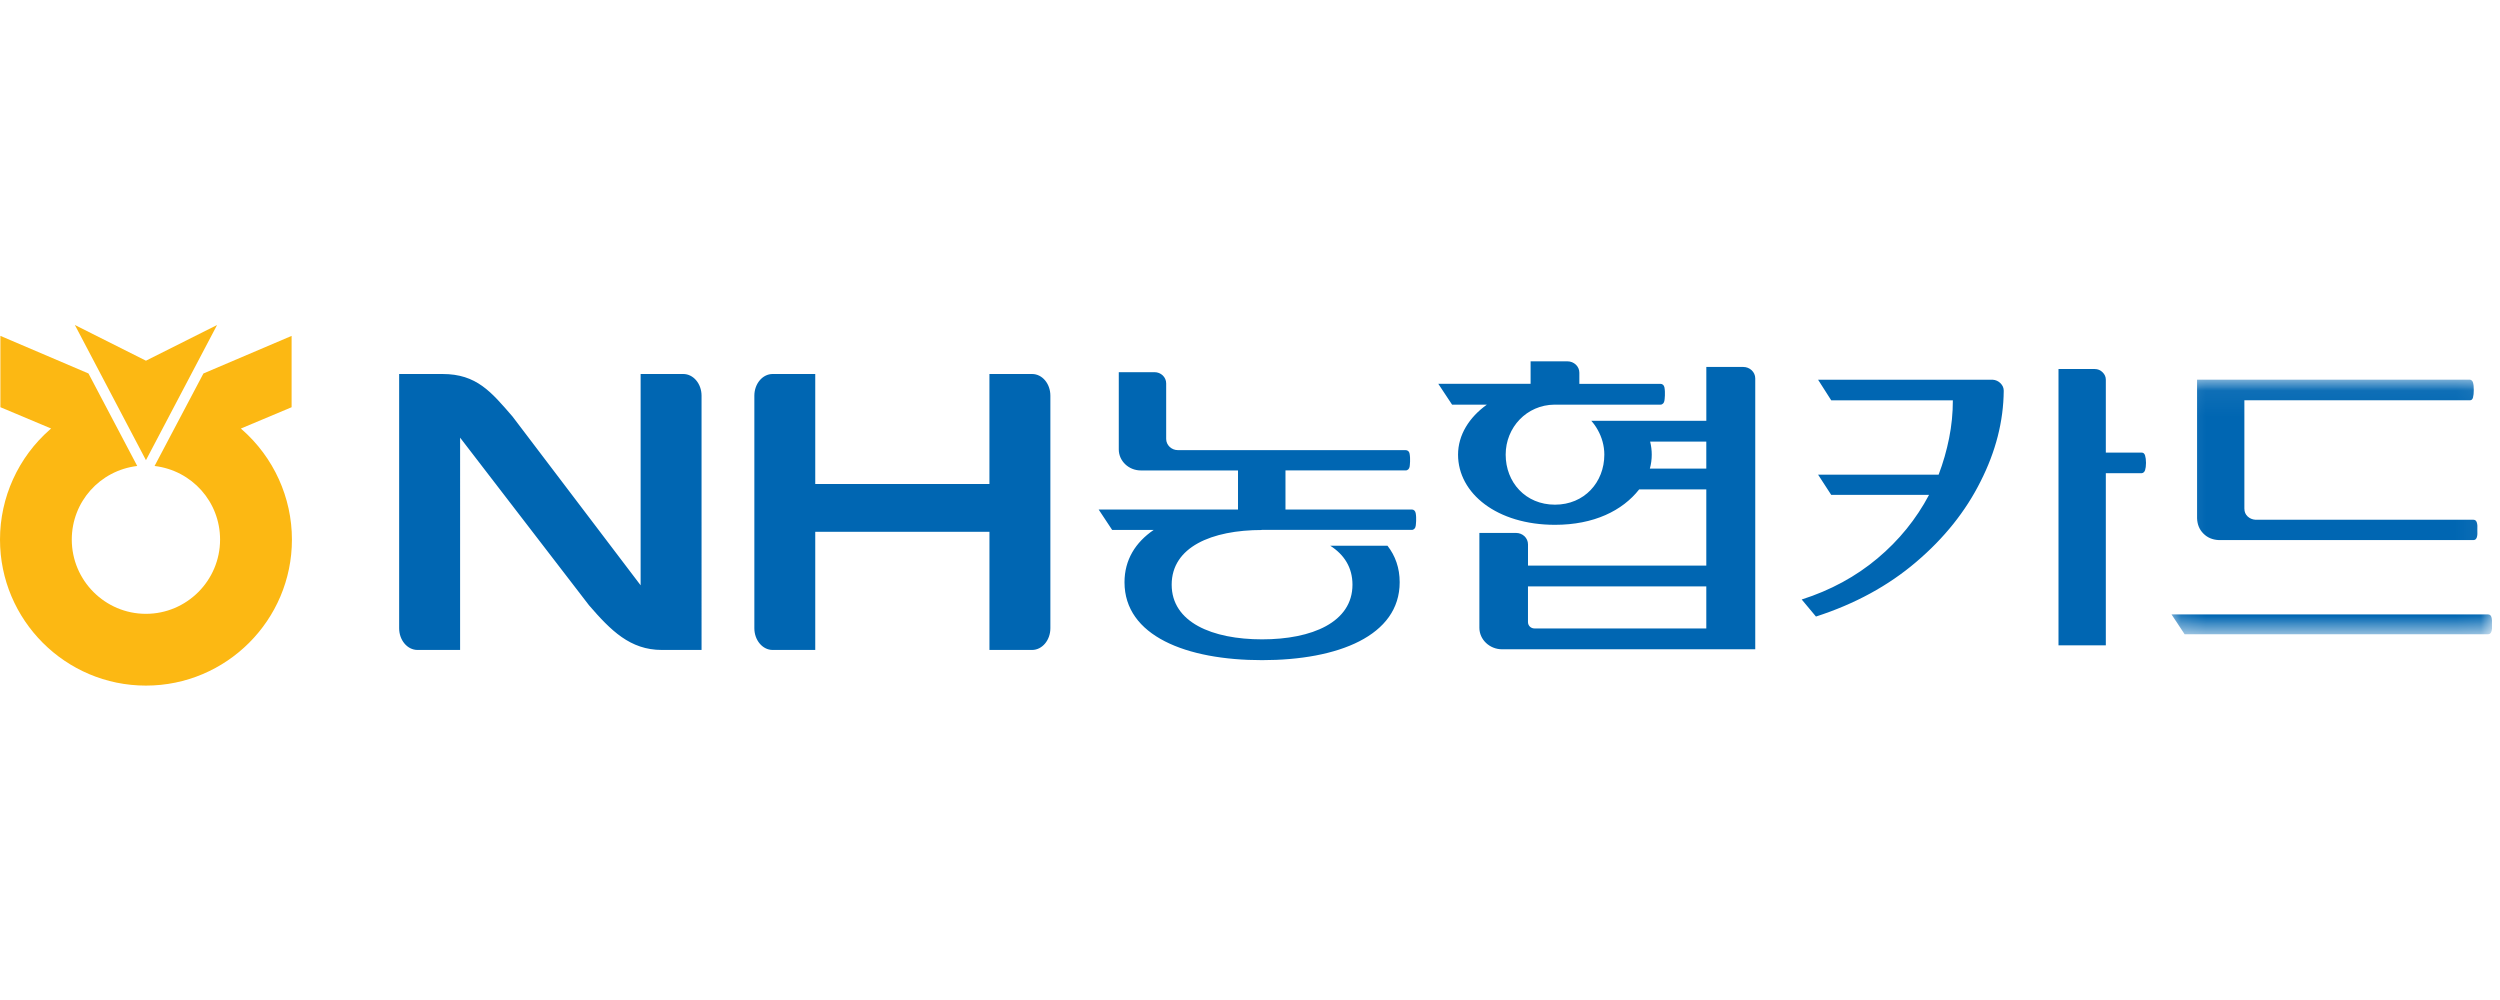 <svg xmlns="http://www.w3.org/2000/svg" xmlns:xlink="http://www.w3.org/1999/xlink" width="100" height="40" viewBox="0 0 100 40">
    <defs>
        <path id="zka38dt47a" d="M0.129 0.059L12.95 0.059 12.95 10.243 0.129 10.243z"/>
    </defs>
    <g fill="none" fill-rule="evenodd">
        <g>
            <g>
                <path d="M0 0H100V40H0z" transform="translate(-734 -388) translate(734 388)"/>
                <g>
                    <path fill="#FCB813" d="M5.838 1.428L2.995 0 5.838 5.407 8.683 0z" transform="translate(-734 -388) translate(734 388) translate(0 13)"/>
                    <g>
                        <path fill="#FCB813" d="M9.677 3.994l-.043-.037 2.03-.853V.251L8.137 1.754l-1.954 3.7c1.497.18 2.62 1.434 2.62 2.944 0 1.636-1.33 2.97-2.966 2.97-1.636 0-2.966-1.334-2.966-2.97 0-1.51 1.122-2.764 2.618-2.944l-1.95-3.7L.016.25v2.853l2.029.853L2 3.994c-1.271 1.112-2 2.718-2 4.404 0 3.221 2.618 5.841 5.837 5.841 3.22 0 5.84-2.62 5.84-5.84 0-1.685-.73-3.29-2-4.405" transform="translate(-734 -388) translate(734 388) translate(0 13) translate(0 .185)"/>
                        <path fill="#0066B2" d="M53.208 8.643c.557.354.891.87.891 1.559 0 1.502-1.616 2.187-3.616 2.187s-3.616-.685-3.616-2.187c0-1.503 1.594-2.187 3.616-2.187l-.027-.004h6.017c.08 0 .145-.066.156-.165.006-.047.038-.3-.002-.51-.018-.086-.075-.141-.155-.141h-5.053V5.632h4.808c.084 0 .147-.065.16-.16.006-.048.037-.303-.004-.514-.016-.085-.076-.138-.16-.138h-9.11c-.254 0-.466-.202-.466-.447V2.15c0-.25-.21-.448-.466-.448h-1.43v3.091c0 .46.395.84.884.84h3.885v1.563h-5.574l.54.816h1.662c-.731.499-1.168 1.196-1.168 2.094 0 2.14 2.465 3.115 5.503 3.115 3.04 0 5.504-.975 5.504-3.115 0-.57-.172-1.057-.488-1.462h-2.29zM68.252 5.56h-2.258c.05-.179.076-.37.076-.56 0-.176-.022-.348-.064-.52h2.246v1.08zm0 6.393H61.38c-.144 0-.261-.11-.261-.254v-1.428h7.133v1.682zm-4.601-8.306c.1.11.186.233.26.367.163.29.262.63.262.986 0 1.107-.8 2.002-1.974 2.002-1.178 0-1.972-.895-1.972-2.002 0-1.094.845-1.988 1.948-1.999h4.246c.08 0 .146-.068.157-.165.008-.049.04-.31 0-.525-.019-.09-.079-.142-.161-.142h-3.243v-.447c0-.25-.213-.454-.48-.454h-1.47v.9h-3.692c.076.11.529.802.551.833h1.392c-.713.51-1.153 1.218-1.153 2 0 1.554 1.562 2.807 3.877 2.807 1.557 0 2.7-.566 3.367-1.416h2.686v3.046H61.12V8.59c0-.256-.214-.458-.48-.458h-1.465v3.794c0 .473.41.86.907.86H70.21V1.95c0-.255-.219-.457-.48-.457h-1.477v2.154h-4.601zM41.282 1.775h-1.705v4.4H32.61v-4.4h-1.705c-.402 0-.731.388-.731.868v9.302c0 .476.327.868.731.868h1.705V8.087h6.968v4.726h1.705c.405 0 .732-.392.732-.868V2.643c0-.48-.324-.868-.732-.868M27.33 1.775h-1.705v8.452l-5.124-6.751c-.852-.985-1.437-1.701-2.799-1.701h-1.736v10.17c0 .476.327.868.735.868h1.703V4.321l5.157 6.706c.872 1.009 1.646 1.786 2.909 1.786h1.592V2.643c0-.48-.327-.868-.731-.868M82.34 12.628V1.576h1.45c.124 0 .228.044.313.13.087.085.13.183.13.298v2.915h1.434c.068 0 .112.039.136.115.023.075.037.175.037.297 0 .123-.014.22-.037.291-.024.071-.068.112-.136.122h-1.434v6.884h-1.894zm-9.091-6.017l-.526-.81h4.822c.18-.474.32-.96.419-1.457.1-.5.15-1.003.15-1.516h-4.865l-.526-.824h6.986c.12.008.226.057.31.14.087.088.13.185.13.3-.01 1.225-.32 2.432-.926 3.628-.597 1.195-1.455 2.269-2.575 3.221-1.117.954-2.455 1.682-4.01 2.184l-.57-.682c1.157-.37 2.168-.92 3.03-1.644.864-.724 1.55-1.572 2.063-2.54H73.25z" transform="translate(-734 -388) translate(734 388) translate(0 13) translate(0 .185)"/>
                        <g transform="translate(-734 -388) translate(734 388) translate(0 13) translate(0 .185) translate(86.731 1.942)">
                            <mask id="kkxxgodmkb" fill="#fff">
                                <use xlink:href="#zka38dt47a"/>
                            </mask>
                            <path fill="#0066B2" d="M3.045 5.223c0 .124.042.225.127.306.086.08.19.125.313.134h8.72c.067 0 .113.035.136.107.025.072.03.168.022.292.008.133.003.235-.022.307-.023.071-.069.107-.135.107H2.02c-.247-.011-.45-.096-.611-.256-.163-.161-.248-.365-.257-.613V.059h10.912c.065.01.108.051.126.121.021.07.03.169.03.293 0 .12-.009.222-.03.296-.018.079-.061.116-.126.116h-9.02v4.338zm9.879 4.915c-.023.071-.07.105-.136.105H.654L.13 9.45h12.659c.067 0 .113.033.136.105.025.07.03.168.023.292.008.123.002.22-.023.29z" mask="url(#kkxxgodmkb)"/>
                        </g>
                    </g>
                </g>
            </g>
        </g>
    </g>
</svg>
